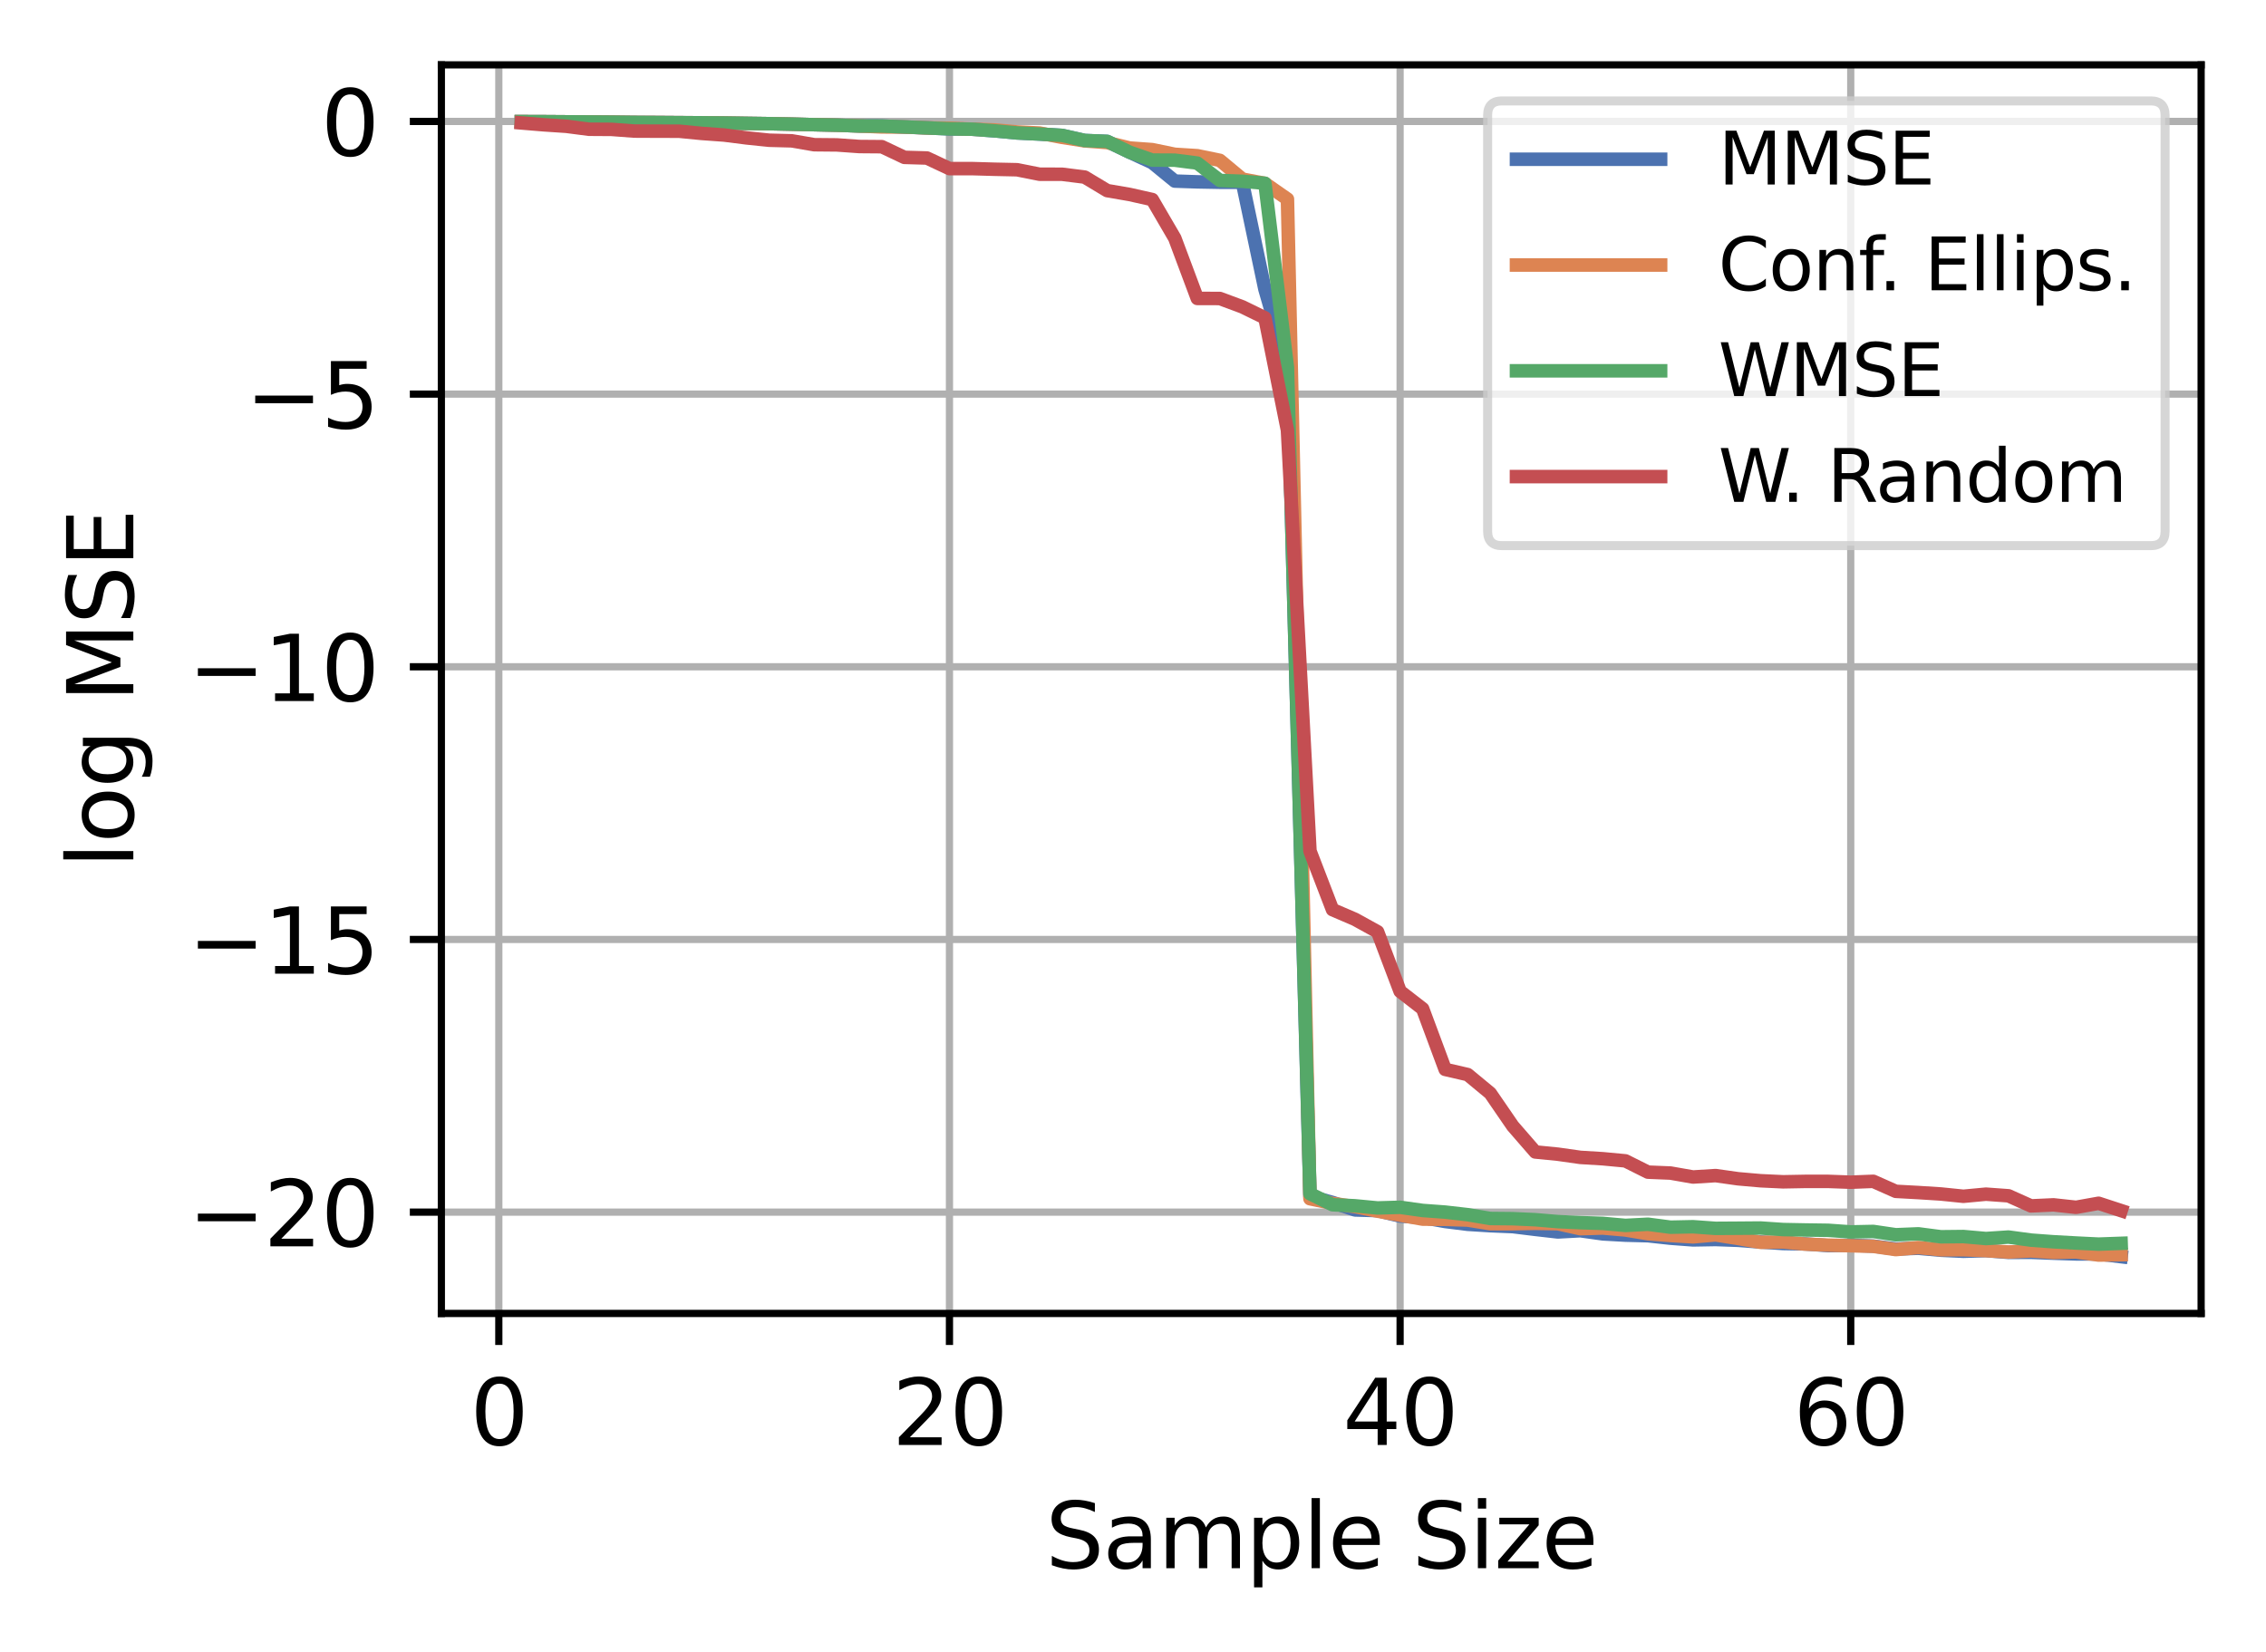 <?xml version="1.0" encoding="utf-8" standalone="no"?>
<!DOCTYPE svg PUBLIC "-//W3C//DTD SVG 1.1//EN"
  "http://www.w3.org/Graphics/SVG/1.1/DTD/svg11.dtd">
<svg xmlns:xlink="http://www.w3.org/1999/xlink" width="251.483pt" height="183.356pt" viewBox="0 0 251.483 183.356" xmlns="http://www.w3.org/2000/svg" version="1.1">
 <defs>
  <style type="text/css">*{stroke-linejoin: round; stroke-linecap: butt}</style>
 </defs>
 <g id="figure_1">
  <g id="patch_1">
   <path d="M -0 183.356 
L 251.483 183.356 
L 251.483 0 
L -0 0 
z
" style="fill: #ffffff"/>
  </g>
  <g id="axes_1">
   <g id="patch_2">
    <path d="M 48.983 145.8 
L 244.283 145.8 
L 244.283 7.2 
L 48.983 7.2 
z
" style="fill: #ffffff"/>
   </g>
   <g id="PolyCollection_1"/>
   <g id="PolyCollection_2"/>
   <g id="PolyCollection_3"/>
   <g id="PolyCollection_4"/>
   <g id="matplotlib.axis_1">
    <g id="xtick_1">
     <g id="line2d_1">
      <path d="M 55.359 145.8 
L 55.359 7.2 
" clip-path="url(#ped6e38a628)" style="fill: none; stroke: #b0b0b0; stroke-width: 0.8; stroke-linecap: square"/>
     </g>
     <g id="line2d_2">
      <defs>
       <path id="m36410d0459" d="M 0 0 
L 0 3.5 
" style="stroke: #000000; stroke-width: 0.8"/>
      </defs>
      <g>
       <use xlink:href="#m36410d0459" x="55.359" y="145.8" style="stroke: #000000; stroke-width: 0.8"/>
      </g>
     </g>
     <g id="text_1">
      <!-- 0 -->
      <g transform="translate(52.178 160.398) scale(0.1 -0.1)">
       <defs>
        <path id="DejaVuSans-30" d="M 2034 4250 
Q 1547 4250 1301 3770 
Q 1056 3291 1056 2328 
Q 1056 1369 1301 889 
Q 1547 409 2034 409 
Q 2525 409 2770 889 
Q 3016 1369 3016 2328 
Q 3016 3291 2770 3770 
Q 2525 4250 2034 4250 
z
M 2034 4750 
Q 2819 4750 3233 4129 
Q 3647 3509 3647 2328 
Q 3647 1150 3233 529 
Q 2819 -91 2034 -91 
Q 1250 -91 836 529 
Q 422 1150 422 2328 
Q 422 3509 836 4129 
Q 1250 4750 2034 4750 
z
" transform="scale(0.016)"/>
       </defs>
       <use xlink:href="#DejaVuSans-30"/>
      </g>
     </g>
    </g>
    <g id="xtick_2">
     <g id="line2d_3">
      <path d="M 105.372 145.8 
L 105.372 7.2 
" clip-path="url(#ped6e38a628)" style="fill: none; stroke: #b0b0b0; stroke-width: 0.8; stroke-linecap: square"/>
     </g>
     <g id="line2d_4">
      <g>
       <use xlink:href="#m36410d0459" x="105.372" y="145.8" style="stroke: #000000; stroke-width: 0.8"/>
      </g>
     </g>
     <g id="text_2">
      <!-- 20 -->
      <g transform="translate(99.01 160.398) scale(0.1 -0.1)">
       <defs>
        <path id="DejaVuSans-32" d="M 1228 531 
L 3431 531 
L 3431 0 
L 469 0 
L 469 531 
Q 828 903 1448 1529 
Q 2069 2156 2228 2338 
Q 2531 2678 2651 2914 
Q 2772 3150 2772 3378 
Q 2772 3750 2511 3984 
Q 2250 4219 1831 4219 
Q 1534 4219 1204 4116 
Q 875 4013 500 3803 
L 500 4441 
Q 881 4594 1212 4672 
Q 1544 4750 1819 4750 
Q 2544 4750 2975 4387 
Q 3406 4025 3406 3419 
Q 3406 3131 3298 2873 
Q 3191 2616 2906 2266 
Q 2828 2175 2409 1742 
Q 1991 1309 1228 531 
z
" transform="scale(0.016)"/>
       </defs>
       <use xlink:href="#DejaVuSans-32"/>
       <use xlink:href="#DejaVuSans-30" x="63.623"/>
      </g>
     </g>
    </g>
    <g id="xtick_3">
     <g id="line2d_5">
      <path d="M 155.385 145.8 
L 155.385 7.2 
" clip-path="url(#ped6e38a628)" style="fill: none; stroke: #b0b0b0; stroke-width: 0.8; stroke-linecap: square"/>
     </g>
     <g id="line2d_6">
      <g>
       <use xlink:href="#m36410d0459" x="155.385" y="145.8" style="stroke: #000000; stroke-width: 0.8"/>
      </g>
     </g>
     <g id="text_3">
      <!-- 40 -->
      <g transform="translate(149.023 160.398) scale(0.1 -0.1)">
       <defs>
        <path id="DejaVuSans-34" d="M 2419 4116 
L 825 1625 
L 2419 1625 
L 2419 4116 
z
M 2253 4666 
L 3047 4666 
L 3047 1625 
L 3713 1625 
L 3713 1100 
L 3047 1100 
L 3047 0 
L 2419 0 
L 2419 1100 
L 313 1100 
L 313 1709 
L 2253 4666 
z
" transform="scale(0.016)"/>
       </defs>
       <use xlink:href="#DejaVuSans-34"/>
       <use xlink:href="#DejaVuSans-30" x="63.623"/>
      </g>
     </g>
    </g>
    <g id="xtick_4">
     <g id="line2d_7">
      <path d="M 205.398 145.8 
L 205.398 7.2 
" clip-path="url(#ped6e38a628)" style="fill: none; stroke: #b0b0b0; stroke-width: 0.8; stroke-linecap: square"/>
     </g>
     <g id="line2d_8">
      <g>
       <use xlink:href="#m36410d0459" x="205.398" y="145.8" style="stroke: #000000; stroke-width: 0.8"/>
      </g>
     </g>
     <g id="text_4">
      <!-- 60 -->
      <g transform="translate(199.035 160.398) scale(0.1 -0.1)">
       <defs>
        <path id="DejaVuSans-36" d="M 2113 2584 
Q 1688 2584 1439 2293 
Q 1191 2003 1191 1497 
Q 1191 994 1439 701 
Q 1688 409 2113 409 
Q 2538 409 2786 701 
Q 3034 994 3034 1497 
Q 3034 2003 2786 2293 
Q 2538 2584 2113 2584 
z
M 3366 4563 
L 3366 3988 
Q 3128 4100 2886 4159 
Q 2644 4219 2406 4219 
Q 1781 4219 1451 3797 
Q 1122 3375 1075 2522 
Q 1259 2794 1537 2939 
Q 1816 3084 2150 3084 
Q 2853 3084 3261 2657 
Q 3669 2231 3669 1497 
Q 3669 778 3244 343 
Q 2819 -91 2113 -91 
Q 1303 -91 875 529 
Q 447 1150 447 2328 
Q 447 3434 972 4092 
Q 1497 4750 2381 4750 
Q 2619 4750 2861 4703 
Q 3103 4656 3366 4563 
z
" transform="scale(0.016)"/>
       </defs>
       <use xlink:href="#DejaVuSans-36"/>
       <use xlink:href="#DejaVuSans-30" x="63.623"/>
      </g>
     </g>
    </g>
    <g id="text_5">
     <!-- Sample Size -->
     <g transform="translate(116.031 174.077) scale(0.1 -0.1)">
      <defs>
       <path id="DejaVuSans-53" d="M 3425 4513 
L 3425 3897 
Q 3066 4069 2747 4153 
Q 2428 4238 2131 4238 
Q 1616 4238 1336 4038 
Q 1056 3838 1056 3469 
Q 1056 3159 1242 3001 
Q 1428 2844 1947 2747 
L 2328 2669 
Q 3034 2534 3370 2195 
Q 3706 1856 3706 1288 
Q 3706 609 3251 259 
Q 2797 -91 1919 -91 
Q 1588 -91 1214 -16 
Q 841 59 441 206 
L 441 856 
Q 825 641 1194 531 
Q 1563 422 1919 422 
Q 2459 422 2753 634 
Q 3047 847 3047 1241 
Q 3047 1584 2836 1778 
Q 2625 1972 2144 2069 
L 1759 2144 
Q 1053 2284 737 2584 
Q 422 2884 422 3419 
Q 422 4038 858 4394 
Q 1294 4750 2059 4750 
Q 2388 4750 2728 4690 
Q 3069 4631 3425 4513 
z
" transform="scale(0.016)"/>
       <path id="DejaVuSans-61" d="M 2194 1759 
Q 1497 1759 1228 1600 
Q 959 1441 959 1056 
Q 959 750 1161 570 
Q 1363 391 1709 391 
Q 2188 391 2477 730 
Q 2766 1069 2766 1631 
L 2766 1759 
L 2194 1759 
z
M 3341 1997 
L 3341 0 
L 2766 0 
L 2766 531 
Q 2569 213 2275 61 
Q 1981 -91 1556 -91 
Q 1019 -91 701 211 
Q 384 513 384 1019 
Q 384 1609 779 1909 
Q 1175 2209 1959 2209 
L 2766 2209 
L 2766 2266 
Q 2766 2663 2505 2880 
Q 2244 3097 1772 3097 
Q 1472 3097 1187 3025 
Q 903 2953 641 2809 
L 641 3341 
Q 956 3463 1253 3523 
Q 1550 3584 1831 3584 
Q 2591 3584 2966 3190 
Q 3341 2797 3341 1997 
z
" transform="scale(0.016)"/>
       <path id="DejaVuSans-6d" d="M 3328 2828 
Q 3544 3216 3844 3400 
Q 4144 3584 4550 3584 
Q 5097 3584 5394 3201 
Q 5691 2819 5691 2113 
L 5691 0 
L 5113 0 
L 5113 2094 
Q 5113 2597 4934 2840 
Q 4756 3084 4391 3084 
Q 3944 3084 3684 2787 
Q 3425 2491 3425 1978 
L 3425 0 
L 2847 0 
L 2847 2094 
Q 2847 2600 2669 2842 
Q 2491 3084 2119 3084 
Q 1678 3084 1418 2786 
Q 1159 2488 1159 1978 
L 1159 0 
L 581 0 
L 581 3500 
L 1159 3500 
L 1159 2956 
Q 1356 3278 1631 3431 
Q 1906 3584 2284 3584 
Q 2666 3584 2933 3390 
Q 3200 3197 3328 2828 
z
" transform="scale(0.016)"/>
       <path id="DejaVuSans-70" d="M 1159 525 
L 1159 -1331 
L 581 -1331 
L 581 3500 
L 1159 3500 
L 1159 2969 
Q 1341 3281 1617 3432 
Q 1894 3584 2278 3584 
Q 2916 3584 3314 3078 
Q 3713 2572 3713 1747 
Q 3713 922 3314 415 
Q 2916 -91 2278 -91 
Q 1894 -91 1617 61 
Q 1341 213 1159 525 
z
M 3116 1747 
Q 3116 2381 2855 2742 
Q 2594 3103 2138 3103 
Q 1681 3103 1420 2742 
Q 1159 2381 1159 1747 
Q 1159 1113 1420 752 
Q 1681 391 2138 391 
Q 2594 391 2855 752 
Q 3116 1113 3116 1747 
z
" transform="scale(0.016)"/>
       <path id="DejaVuSans-6c" d="M 603 4863 
L 1178 4863 
L 1178 0 
L 603 0 
L 603 4863 
z
" transform="scale(0.016)"/>
       <path id="DejaVuSans-65" d="M 3597 1894 
L 3597 1613 
L 953 1613 
Q 991 1019 1311 708 
Q 1631 397 2203 397 
Q 2534 397 2845 478 
Q 3156 559 3463 722 
L 3463 178 
Q 3153 47 2828 -22 
Q 2503 -91 2169 -91 
Q 1331 -91 842 396 
Q 353 884 353 1716 
Q 353 2575 817 3079 
Q 1281 3584 2069 3584 
Q 2775 3584 3186 3129 
Q 3597 2675 3597 1894 
z
M 3022 2063 
Q 3016 2534 2758 2815 
Q 2500 3097 2075 3097 
Q 1594 3097 1305 2825 
Q 1016 2553 972 2059 
L 3022 2063 
z
" transform="scale(0.016)"/>
       <path id="DejaVuSans-20" transform="scale(0.016)"/>
       <path id="DejaVuSans-69" d="M 603 3500 
L 1178 3500 
L 1178 0 
L 603 0 
L 603 3500 
z
M 603 4863 
L 1178 4863 
L 1178 4134 
L 603 4134 
L 603 4863 
z
" transform="scale(0.016)"/>
       <path id="DejaVuSans-7a" d="M 353 3500 
L 3084 3500 
L 3084 2975 
L 922 459 
L 3084 459 
L 3084 0 
L 275 0 
L 275 525 
L 2438 3041 
L 353 3041 
L 353 3500 
z
" transform="scale(0.016)"/>
      </defs>
      <use xlink:href="#DejaVuSans-53"/>
      <use xlink:href="#DejaVuSans-61" x="63.477"/>
      <use xlink:href="#DejaVuSans-6d" x="124.756"/>
      <use xlink:href="#DejaVuSans-70" x="222.168"/>
      <use xlink:href="#DejaVuSans-6c" x="285.645"/>
      <use xlink:href="#DejaVuSans-65" x="313.428"/>
      <use xlink:href="#DejaVuSans-20" x="374.951"/>
      <use xlink:href="#DejaVuSans-53" x="406.738"/>
      <use xlink:href="#DejaVuSans-69" x="470.215"/>
      <use xlink:href="#DejaVuSans-7a" x="497.998"/>
      <use xlink:href="#DejaVuSans-65" x="550.488"/>
     </g>
    </g>
   </g>
   <g id="matplotlib.axis_2">
    <g id="ytick_1">
     <g id="line2d_9">
      <path d="M 48.983 134.553 
L 244.283 134.553 
" clip-path="url(#ped6e38a628)" style="fill: none; stroke: #b0b0b0; stroke-width: 0.8; stroke-linecap: square"/>
     </g>
     <g id="line2d_10">
      <defs>
       <path id="m156c1e68bc" d="M 0 0 
L -3.5 0 
" style="stroke: #000000; stroke-width: 0.8"/>
      </defs>
      <g>
       <use xlink:href="#m156c1e68bc" x="48.983" y="134.553" style="stroke: #000000; stroke-width: 0.8"/>
      </g>
     </g>
     <g id="text_6">
      <!-- −20 -->
      <g transform="translate(20.878 138.352) scale(0.1 -0.1)">
       <defs>
        <path id="DejaVuSans-2212" d="M 678 2272 
L 4684 2272 
L 4684 1741 
L 678 1741 
L 678 2272 
z
" transform="scale(0.016)"/>
       </defs>
       <use xlink:href="#DejaVuSans-2212"/>
       <use xlink:href="#DejaVuSans-32" x="83.789"/>
       <use xlink:href="#DejaVuSans-30" x="147.412"/>
      </g>
     </g>
    </g>
    <g id="ytick_2">
     <g id="line2d_11">
      <path d="M 48.983 104.285 
L 244.283 104.285 
" clip-path="url(#ped6e38a628)" style="fill: none; stroke: #b0b0b0; stroke-width: 0.8; stroke-linecap: square"/>
     </g>
     <g id="line2d_12">
      <g>
       <use xlink:href="#m156c1e68bc" x="48.983" y="104.285" style="stroke: #000000; stroke-width: 0.8"/>
      </g>
     </g>
     <g id="text_7">
      <!-- −15 -->
      <g transform="translate(20.878 108.084) scale(0.1 -0.1)">
       <defs>
        <path id="DejaVuSans-31" d="M 794 531 
L 1825 531 
L 1825 4091 
L 703 3866 
L 703 4441 
L 1819 4666 
L 2450 4666 
L 2450 531 
L 3481 531 
L 3481 0 
L 794 0 
L 794 531 
z
" transform="scale(0.016)"/>
        <path id="DejaVuSans-35" d="M 691 4666 
L 3169 4666 
L 3169 4134 
L 1269 4134 
L 1269 2991 
Q 1406 3038 1543 3061 
Q 1681 3084 1819 3084 
Q 2600 3084 3056 2656 
Q 3513 2228 3513 1497 
Q 3513 744 3044 326 
Q 2575 -91 1722 -91 
Q 1428 -91 1123 -41 
Q 819 9 494 109 
L 494 744 
Q 775 591 1075 516 
Q 1375 441 1709 441 
Q 2250 441 2565 725 
Q 2881 1009 2881 1497 
Q 2881 1984 2565 2268 
Q 2250 2553 1709 2553 
Q 1456 2553 1204 2497 
Q 953 2441 691 2322 
L 691 4666 
z
" transform="scale(0.016)"/>
       </defs>
       <use xlink:href="#DejaVuSans-2212"/>
       <use xlink:href="#DejaVuSans-31" x="83.789"/>
       <use xlink:href="#DejaVuSans-35" x="147.412"/>
      </g>
     </g>
    </g>
    <g id="ytick_3">
     <g id="line2d_13">
      <path d="M 48.983 74.017 
L 244.283 74.017 
" clip-path="url(#ped6e38a628)" style="fill: none; stroke: #b0b0b0; stroke-width: 0.8; stroke-linecap: square"/>
     </g>
     <g id="line2d_14">
      <g>
       <use xlink:href="#m156c1e68bc" x="48.983" y="74.017" style="stroke: #000000; stroke-width: 0.8"/>
      </g>
     </g>
     <g id="text_8">
      <!-- −10 -->
      <g transform="translate(20.878 77.816) scale(0.1 -0.1)">
       <use xlink:href="#DejaVuSans-2212"/>
       <use xlink:href="#DejaVuSans-31" x="83.789"/>
       <use xlink:href="#DejaVuSans-30" x="147.412"/>
      </g>
     </g>
    </g>
    <g id="ytick_4">
     <g id="line2d_15">
      <path d="M 48.983 43.749 
L 244.283 43.749 
" clip-path="url(#ped6e38a628)" style="fill: none; stroke: #b0b0b0; stroke-width: 0.8; stroke-linecap: square"/>
     </g>
     <g id="line2d_16">
      <g>
       <use xlink:href="#m156c1e68bc" x="48.983" y="43.749" style="stroke: #000000; stroke-width: 0.8"/>
      </g>
     </g>
     <g id="text_9">
      <!-- −5 -->
      <g transform="translate(27.241 47.548) scale(0.1 -0.1)">
       <use xlink:href="#DejaVuSans-2212"/>
       <use xlink:href="#DejaVuSans-35" x="83.789"/>
      </g>
     </g>
    </g>
    <g id="ytick_5">
     <g id="line2d_17">
      <path d="M 48.983 13.48 
L 244.283 13.48 
" clip-path="url(#ped6e38a628)" style="fill: none; stroke: #b0b0b0; stroke-width: 0.8; stroke-linecap: square"/>
     </g>
     <g id="line2d_18">
      <g>
       <use xlink:href="#m156c1e68bc" x="48.983" y="13.48" style="stroke: #000000; stroke-width: 0.8"/>
      </g>
     </g>
     <g id="text_10">
      <!-- 0 -->
      <g transform="translate(35.62 17.28) scale(0.1 -0.1)">
       <use xlink:href="#DejaVuSans-30"/>
      </g>
     </g>
    </g>
    <g id="text_11">
     <!-- log MSE -->
     <g transform="translate(14.798 96.359) rotate(-90) scale(0.1 -0.1)">
      <defs>
       <path id="DejaVuSans-6f" d="M 1959 3097 
Q 1497 3097 1228 2736 
Q 959 2375 959 1747 
Q 959 1119 1226 758 
Q 1494 397 1959 397 
Q 2419 397 2687 759 
Q 2956 1122 2956 1747 
Q 2956 2369 2687 2733 
Q 2419 3097 1959 3097 
z
M 1959 3584 
Q 2709 3584 3137 3096 
Q 3566 2609 3566 1747 
Q 3566 888 3137 398 
Q 2709 -91 1959 -91 
Q 1206 -91 779 398 
Q 353 888 353 1747 
Q 353 2609 779 3096 
Q 1206 3584 1959 3584 
z
" transform="scale(0.016)"/>
       <path id="DejaVuSans-67" d="M 2906 1791 
Q 2906 2416 2648 2759 
Q 2391 3103 1925 3103 
Q 1463 3103 1205 2759 
Q 947 2416 947 1791 
Q 947 1169 1205 825 
Q 1463 481 1925 481 
Q 2391 481 2648 825 
Q 2906 1169 2906 1791 
z
M 3481 434 
Q 3481 -459 3084 -895 
Q 2688 -1331 1869 -1331 
Q 1566 -1331 1297 -1286 
Q 1028 -1241 775 -1147 
L 775 -588 
Q 1028 -725 1275 -790 
Q 1522 -856 1778 -856 
Q 2344 -856 2625 -561 
Q 2906 -266 2906 331 
L 2906 616 
Q 2728 306 2450 153 
Q 2172 0 1784 0 
Q 1141 0 747 490 
Q 353 981 353 1791 
Q 353 2603 747 3093 
Q 1141 3584 1784 3584 
Q 2172 3584 2450 3431 
Q 2728 3278 2906 2969 
L 2906 3500 
L 3481 3500 
L 3481 434 
z
" transform="scale(0.016)"/>
       <path id="DejaVuSans-4d" d="M 628 4666 
L 1569 4666 
L 2759 1491 
L 3956 4666 
L 4897 4666 
L 4897 0 
L 4281 0 
L 4281 4097 
L 3078 897 
L 2444 897 
L 1241 4097 
L 1241 0 
L 628 0 
L 628 4666 
z
" transform="scale(0.016)"/>
       <path id="DejaVuSans-45" d="M 628 4666 
L 3578 4666 
L 3578 4134 
L 1259 4134 
L 1259 2753 
L 3481 2753 
L 3481 2222 
L 1259 2222 
L 1259 531 
L 3634 531 
L 3634 0 
L 628 0 
L 628 4666 
z
" transform="scale(0.016)"/>
      </defs>
      <use xlink:href="#DejaVuSans-6c"/>
      <use xlink:href="#DejaVuSans-6f" x="27.783"/>
      <use xlink:href="#DejaVuSans-67" x="88.965"/>
      <use xlink:href="#DejaVuSans-20" x="152.441"/>
      <use xlink:href="#DejaVuSans-4d" x="184.229"/>
      <use xlink:href="#DejaVuSans-53" x="270.508"/>
      <use xlink:href="#DejaVuSans-45" x="333.984"/>
     </g>
    </g>
   </g>
   <g id="line2d_19">
    <path d="M 57.86 13.5 
L 60.361 13.507 
L 62.861 13.523 
L 65.362 13.538 
L 67.863 13.558 
L 70.363 13.588 
L 72.864 13.596 
L 75.365 13.613 
L 77.865 13.629 
L 80.366 13.656 
L 82.866 13.695 
L 85.367 13.728 
L 87.868 13.779 
L 90.368 13.84 
L 92.869 13.894 
L 95.37 13.983 
L 97.87 13.993 
L 100.371 14.1 
L 102.872 14.196 
L 105.372 14.302 
L 107.873 14.341 
L 110.374 14.524 
L 112.874 14.756 
L 115.375 14.879 
L 117.875 15.032 
L 120.376 15.594 
L 122.877 15.697 
L 125.377 16.9 
L 127.878 18.058 
L 130.379 20.101 
L 132.879 20.186 
L 135.38 20.232 
L 137.881 20.237 
L 140.381 32.097 
L 142.882 40.748 
L 145.382 132.794 
L 147.883 133.48 
L 150.384 134.31 
L 152.884 134.384 
L 155.385 134.994 
L 157.886 135.147 
L 160.386 135.591 
L 162.887 135.904 
L 165.388 136.059 
L 167.888 136.161 
L 170.389 136.468 
L 172.89 136.753 
L 175.39 136.618 
L 177.891 136.968 
L 180.391 137.108 
L 182.892 137.173 
L 185.393 137.447 
L 187.893 137.635 
L 190.394 137.591 
L 192.895 137.682 
L 195.395 137.872 
L 197.896 138.037 
L 200.397 138.084 
L 202.897 138.27 
L 205.398 138.233 
L 207.898 138.325 
L 210.399 138.645 
L 212.9 138.563 
L 215.4 138.783 
L 217.901 138.898 
L 220.402 138.825 
L 222.902 139.023 
L 225.403 139.012 
L 227.904 139.112 
L 230.404 139.193 
L 232.905 139.2 
L 235.406 139.5 
" clip-path="url(#ped6e38a628)" style="fill: none; stroke: #4c72b0; stroke-width: 1.5; stroke-linecap: square"/>
   </g>
   <g id="line2d_20">
    <path d="M 57.86 13.5 
L 60.361 13.507 
L 62.861 13.523 
L 65.362 13.538 
L 67.863 13.558 
L 70.363 13.588 
L 72.864 13.596 
L 75.365 13.613 
L 77.865 13.629 
L 80.366 13.656 
L 82.866 13.695 
L 85.367 13.728 
L 87.868 13.779 
L 90.368 13.84 
L 92.869 13.894 
L 95.37 13.983 
L 97.87 14.093 
L 100.371 14.1 
L 102.872 14.196 
L 105.372 14.231 
L 107.873 14.341 
L 110.374 14.424 
L 112.874 14.646 
L 115.375 14.767 
L 117.875 15.25 
L 120.376 15.638 
L 122.877 15.826 
L 125.377 16.43 
L 127.878 16.61 
L 130.379 17.127 
L 132.879 17.284 
L 135.38 17.799 
L 137.881 19.882 
L 140.381 20.356 
L 142.882 22.1 
L 145.382 133.065 
L 147.883 133.587 
L 150.384 133.942 
L 152.884 134.447 
L 155.385 134.893 
L 157.886 135.33 
L 160.386 135.355 
L 162.887 135.434 
L 165.388 135.838 
L 167.888 135.84 
L 170.389 135.794 
L 172.89 135.839 
L 175.39 136.392 
L 177.891 136.317 
L 180.391 136.534 
L 182.892 136.948 
L 185.393 137.147 
L 187.893 137.297 
L 190.394 137.081 
L 192.895 137.479 
L 195.395 137.907 
L 197.896 137.864 
L 200.397 138.108 
L 202.897 138.219 
L 205.398 138.284 
L 207.898 138.352 
L 210.399 138.712 
L 212.9 138.485 
L 215.4 138.732 
L 217.901 138.732 
L 220.402 138.826 
L 222.902 138.982 
L 225.403 138.857 
L 227.904 139.029 
L 230.404 138.971 
L 232.905 139.319 
L 235.406 139.283 
" clip-path="url(#ped6e38a628)" style="fill: none; stroke: #dd8452; stroke-width: 1.5; stroke-linecap: square"/>
   </g>
   <g id="line2d_21">
    <path d="M 57.86 13.5 
L 60.361 13.507 
L 62.861 13.523 
L 65.362 13.538 
L 67.863 13.558 
L 70.363 13.588 
L 72.864 13.604 
L 75.365 13.62 
L 77.865 13.629 
L 80.366 13.656 
L 82.866 13.695 
L 85.367 13.728 
L 87.868 13.779 
L 90.368 13.84 
L 92.869 13.894 
L 95.37 13.983 
L 97.87 13.993 
L 100.371 14.088 
L 102.872 14.196 
L 105.372 14.302 
L 107.873 14.341 
L 110.374 14.524 
L 112.874 14.756 
L 115.375 14.879 
L 117.875 15.032 
L 120.376 15.594 
L 122.877 15.697 
L 125.377 16.9 
L 127.878 17.77 
L 130.379 17.782 
L 132.879 18.105 
L 135.38 20.029 
L 137.881 20.124 
L 140.381 20.34 
L 142.882 40.795 
L 145.382 132.507 
L 147.883 133.732 
L 150.384 133.851 
L 152.884 134.09 
L 155.385 134.016 
L 157.886 134.367 
L 160.386 134.55 
L 162.887 134.836 
L 165.388 135.258 
L 167.888 135.282 
L 170.389 135.394 
L 172.89 135.606 
L 175.39 135.721 
L 177.891 135.804 
L 180.391 136.027 
L 182.892 135.896 
L 185.393 136.226 
L 187.893 136.174 
L 190.394 136.355 
L 192.895 136.339 
L 195.395 136.319 
L 197.896 136.488 
L 200.397 136.536 
L 202.897 136.571 
L 205.398 136.749 
L 207.898 136.697 
L 210.399 137.065 
L 212.9 136.963 
L 215.4 137.29 
L 217.901 137.264 
L 220.402 137.486 
L 222.902 137.321 
L 225.403 137.66 
L 227.904 137.845 
L 230.404 137.983 
L 232.905 138.105 
L 235.406 138.016 
" clip-path="url(#ped6e38a628)" style="fill: none; stroke: #55a868; stroke-width: 1.5; stroke-linecap: square"/>
   </g>
   <g id="line2d_22">
    <path d="M 57.86 13.647 
L 60.361 13.854 
L 62.861 14.02 
L 65.362 14.346 
L 67.863 14.362 
L 70.363 14.549 
L 72.864 14.56 
L 75.365 14.566 
L 77.865 14.81 
L 80.366 14.99 
L 82.866 15.308 
L 85.367 15.566 
L 87.868 15.633 
L 90.368 16.063 
L 92.869 16.086 
L 95.37 16.264 
L 97.87 16.284 
L 100.371 17.468 
L 102.872 17.541 
L 105.372 18.715 
L 107.873 18.716 
L 110.374 18.788 
L 112.874 18.842 
L 115.375 19.339 
L 117.875 19.345 
L 120.376 19.657 
L 122.877 21.158 
L 125.377 21.589 
L 127.878 22.151 
L 130.379 26.441 
L 132.879 33.127 
L 135.38 33.134 
L 137.881 34.063 
L 140.381 35.284 
L 142.882 47.753 
L 145.382 94.472 
L 147.883 100.976 
L 150.384 102.051 
L 152.884 103.432 
L 155.385 110.04 
L 157.886 111.979 
L 160.386 118.707 
L 162.887 119.284 
L 165.388 121.354 
L 167.888 124.995 
L 170.389 127.875 
L 172.89 128.121 
L 175.39 128.476 
L 177.891 128.628 
L 180.391 128.863 
L 182.892 130.114 
L 185.393 130.216 
L 187.893 130.655 
L 190.394 130.497 
L 192.895 130.85 
L 195.395 131.069 
L 197.896 131.187 
L 200.397 131.14 
L 202.897 131.141 
L 205.398 131.232 
L 207.898 131.134 
L 210.399 132.245 
L 212.9 132.381 
L 215.4 132.539 
L 217.901 132.794 
L 220.402 132.56 
L 222.902 132.74 
L 225.403 133.861 
L 227.904 133.747 
L 230.404 134.018 
L 232.905 133.57 
L 235.406 134.387 
" clip-path="url(#ped6e38a628)" style="fill: none; stroke: #c44e52; stroke-width: 1.5; stroke-linecap: square"/>
   </g>
   <g id="line2d_23"/>
   <g id="line2d_24"/>
   <g id="line2d_25"/>
   <g id="line2d_26"/>
   <g id="patch_3">
    <path d="M 48.983 145.8 
L 48.983 7.2 
" style="fill: none; stroke: #000000; stroke-width: 0.8; stroke-linejoin: miter; stroke-linecap: square"/>
   </g>
   <g id="patch_4">
    <path d="M 244.283 145.8 
L 244.283 7.2 
" style="fill: none; stroke: #000000; stroke-width: 0.8; stroke-linejoin: miter; stroke-linecap: square"/>
   </g>
   <g id="patch_5">
    <path d="M 48.983 145.8 
L 244.283 145.8 
" style="fill: none; stroke: #000000; stroke-width: 0.8; stroke-linejoin: miter; stroke-linecap: square"/>
   </g>
   <g id="patch_6">
    <path d="M 48.983 7.2 
L 244.283 7.2 
" style="fill: none; stroke: #000000; stroke-width: 0.8; stroke-linejoin: miter; stroke-linecap: square"/>
   </g>
   <g id="legend_1">
    <g id="patch_7">
     <path d="M 166.699 60.57 
L 238.683 60.57 
Q 240.283 60.57 240.283 58.97 
L 240.283 12.8 
Q 240.283 11.2 238.683 11.2 
L 166.699 11.2 
Q 165.099 11.2 165.099 12.8 
L 165.099 58.97 
Q 165.099 60.57 166.699 60.57 
z
" style="fill: #ffffff; opacity: 0.8; stroke: #cccccc; stroke-linejoin: miter"/>
    </g>
    <g id="line2d_27">
     <path d="M 168.299 17.679 
L 176.299 17.679 
L 184.299 17.679 
" style="fill: none; stroke: #4c72b0; stroke-width: 1.5; stroke-linecap: square"/>
    </g>
    <g id="text_12">
     <!-- MMSE -->
     <g transform="translate(190.699 20.479) scale(0.08 -0.08)">
      <use xlink:href="#DejaVuSans-4d"/>
      <use xlink:href="#DejaVuSans-4d" x="86.279"/>
      <use xlink:href="#DejaVuSans-53" x="172.559"/>
      <use xlink:href="#DejaVuSans-45" x="236.035"/>
     </g>
    </g>
    <g id="line2d_28">
     <path d="M 168.299 29.421 
L 176.299 29.421 
L 184.299 29.421 
" style="fill: none; stroke: #dd8452; stroke-width: 1.5; stroke-linecap: square"/>
    </g>
    <g id="text_13">
     <!-- Conf. Ellips. -->
     <g transform="translate(190.699 32.221) scale(0.08 -0.08)">
      <defs>
       <path id="DejaVuSans-43" d="M 4122 4306 
L 4122 3641 
Q 3803 3938 3442 4084 
Q 3081 4231 2675 4231 
Q 1875 4231 1450 3742 
Q 1025 3253 1025 2328 
Q 1025 1406 1450 917 
Q 1875 428 2675 428 
Q 3081 428 3442 575 
Q 3803 722 4122 1019 
L 4122 359 
Q 3791 134 3420 21 
Q 3050 -91 2638 -91 
Q 1578 -91 968 557 
Q 359 1206 359 2328 
Q 359 3453 968 4101 
Q 1578 4750 2638 4750 
Q 3056 4750 3426 4639 
Q 3797 4528 4122 4306 
z
" transform="scale(0.016)"/>
       <path id="DejaVuSans-6e" d="M 3513 2113 
L 3513 0 
L 2938 0 
L 2938 2094 
Q 2938 2591 2744 2837 
Q 2550 3084 2163 3084 
Q 1697 3084 1428 2787 
Q 1159 2491 1159 1978 
L 1159 0 
L 581 0 
L 581 3500 
L 1159 3500 
L 1159 2956 
Q 1366 3272 1645 3428 
Q 1925 3584 2291 3584 
Q 2894 3584 3203 3211 
Q 3513 2838 3513 2113 
z
" transform="scale(0.016)"/>
       <path id="DejaVuSans-66" d="M 2375 4863 
L 2375 4384 
L 1825 4384 
Q 1516 4384 1395 4259 
Q 1275 4134 1275 3809 
L 1275 3500 
L 2222 3500 
L 2222 3053 
L 1275 3053 
L 1275 0 
L 697 0 
L 697 3053 
L 147 3053 
L 147 3500 
L 697 3500 
L 697 3744 
Q 697 4328 969 4595 
Q 1241 4863 1831 4863 
L 2375 4863 
z
" transform="scale(0.016)"/>
       <path id="DejaVuSans-2e" d="M 684 794 
L 1344 794 
L 1344 0 
L 684 0 
L 684 794 
z
" transform="scale(0.016)"/>
       <path id="DejaVuSans-73" d="M 2834 3397 
L 2834 2853 
Q 2591 2978 2328 3040 
Q 2066 3103 1784 3103 
Q 1356 3103 1142 2972 
Q 928 2841 928 2578 
Q 928 2378 1081 2264 
Q 1234 2150 1697 2047 
L 1894 2003 
Q 2506 1872 2764 1633 
Q 3022 1394 3022 966 
Q 3022 478 2636 193 
Q 2250 -91 1575 -91 
Q 1294 -91 989 -36 
Q 684 19 347 128 
L 347 722 
Q 666 556 975 473 
Q 1284 391 1588 391 
Q 1994 391 2212 530 
Q 2431 669 2431 922 
Q 2431 1156 2273 1281 
Q 2116 1406 1581 1522 
L 1381 1569 
Q 847 1681 609 1914 
Q 372 2147 372 2553 
Q 372 3047 722 3315 
Q 1072 3584 1716 3584 
Q 2034 3584 2315 3537 
Q 2597 3491 2834 3397 
z
" transform="scale(0.016)"/>
      </defs>
      <use xlink:href="#DejaVuSans-43"/>
      <use xlink:href="#DejaVuSans-6f" x="69.824"/>
      <use xlink:href="#DejaVuSans-6e" x="131.006"/>
      <use xlink:href="#DejaVuSans-66" x="194.385"/>
      <use xlink:href="#DejaVuSans-2e" x="222.34"/>
      <use xlink:href="#DejaVuSans-20" x="254.127"/>
      <use xlink:href="#DejaVuSans-45" x="285.914"/>
      <use xlink:href="#DejaVuSans-6c" x="349.098"/>
      <use xlink:href="#DejaVuSans-6c" x="376.881"/>
      <use xlink:href="#DejaVuSans-69" x="404.664"/>
      <use xlink:href="#DejaVuSans-70" x="432.447"/>
      <use xlink:href="#DejaVuSans-73" x="495.924"/>
      <use xlink:href="#DejaVuSans-2e" x="548.023"/>
     </g>
    </g>
    <g id="line2d_29">
     <path d="M 168.299 41.164 
L 176.299 41.164 
L 184.299 41.164 
" style="fill: none; stroke: #55a868; stroke-width: 1.5; stroke-linecap: square"/>
    </g>
    <g id="text_14">
     <!-- WMSE -->
     <g transform="translate(190.699 43.964) scale(0.08 -0.08)">
      <defs>
       <path id="DejaVuSans-57" d="M 213 4666 
L 850 4666 
L 1831 722 
L 2809 4666 
L 3519 4666 
L 4500 722 
L 5478 4666 
L 6119 4666 
L 4947 0 
L 4153 0 
L 3169 4050 
L 2175 0 
L 1381 0 
L 213 4666 
z
" transform="scale(0.016)"/>
      </defs>
      <use xlink:href="#DejaVuSans-57"/>
      <use xlink:href="#DejaVuSans-4d" x="98.877"/>
      <use xlink:href="#DejaVuSans-53" x="185.156"/>
      <use xlink:href="#DejaVuSans-45" x="248.633"/>
     </g>
    </g>
    <g id="line2d_30">
     <path d="M 168.299 52.906 
L 176.299 52.906 
L 184.299 52.906 
" style="fill: none; stroke: #c44e52; stroke-width: 1.5; stroke-linecap: square"/>
    </g>
    <g id="text_15">
     <!-- W. Random -->
     <g transform="translate(190.699 55.706) scale(0.08 -0.08)">
      <defs>
       <path id="DejaVuSans-52" d="M 2841 2188 
Q 3044 2119 3236 1894 
Q 3428 1669 3622 1275 
L 4263 0 
L 3584 0 
L 2988 1197 
Q 2756 1666 2539 1819 
Q 2322 1972 1947 1972 
L 1259 1972 
L 1259 0 
L 628 0 
L 628 4666 
L 2053 4666 
Q 2853 4666 3247 4331 
Q 3641 3997 3641 3322 
Q 3641 2881 3436 2590 
Q 3231 2300 2841 2188 
z
M 1259 4147 
L 1259 2491 
L 2053 2491 
Q 2509 2491 2742 2702 
Q 2975 2913 2975 3322 
Q 2975 3731 2742 3939 
Q 2509 4147 2053 4147 
L 1259 4147 
z
" transform="scale(0.016)"/>
       <path id="DejaVuSans-64" d="M 2906 2969 
L 2906 4863 
L 3481 4863 
L 3481 0 
L 2906 0 
L 2906 525 
Q 2725 213 2448 61 
Q 2172 -91 1784 -91 
Q 1150 -91 751 415 
Q 353 922 353 1747 
Q 353 2572 751 3078 
Q 1150 3584 1784 3584 
Q 2172 3584 2448 3432 
Q 2725 3281 2906 2969 
z
M 947 1747 
Q 947 1113 1208 752 
Q 1469 391 1925 391 
Q 2381 391 2643 752 
Q 2906 1113 2906 1747 
Q 2906 2381 2643 2742 
Q 2381 3103 1925 3103 
Q 1469 3103 1208 2742 
Q 947 2381 947 1747 
z
" transform="scale(0.016)"/>
      </defs>
      <use xlink:href="#DejaVuSans-57"/>
      <use xlink:href="#DejaVuSans-2e" x="87.377"/>
      <use xlink:href="#DejaVuSans-20" x="119.164"/>
      <use xlink:href="#DejaVuSans-52" x="150.951"/>
      <use xlink:href="#DejaVuSans-61" x="218.184"/>
      <use xlink:href="#DejaVuSans-6e" x="279.463"/>
      <use xlink:href="#DejaVuSans-64" x="342.842"/>
      <use xlink:href="#DejaVuSans-6f" x="406.318"/>
      <use xlink:href="#DejaVuSans-6d" x="467.5"/>
     </g>
    </g>
   </g>
  </g>
 </g>
 <defs>
  <clipPath id="ped6e38a628">
   <rect x="48.983" y="7.2" width="195.3" height="138.6"/>
  </clipPath>
 </defs>
</svg>

